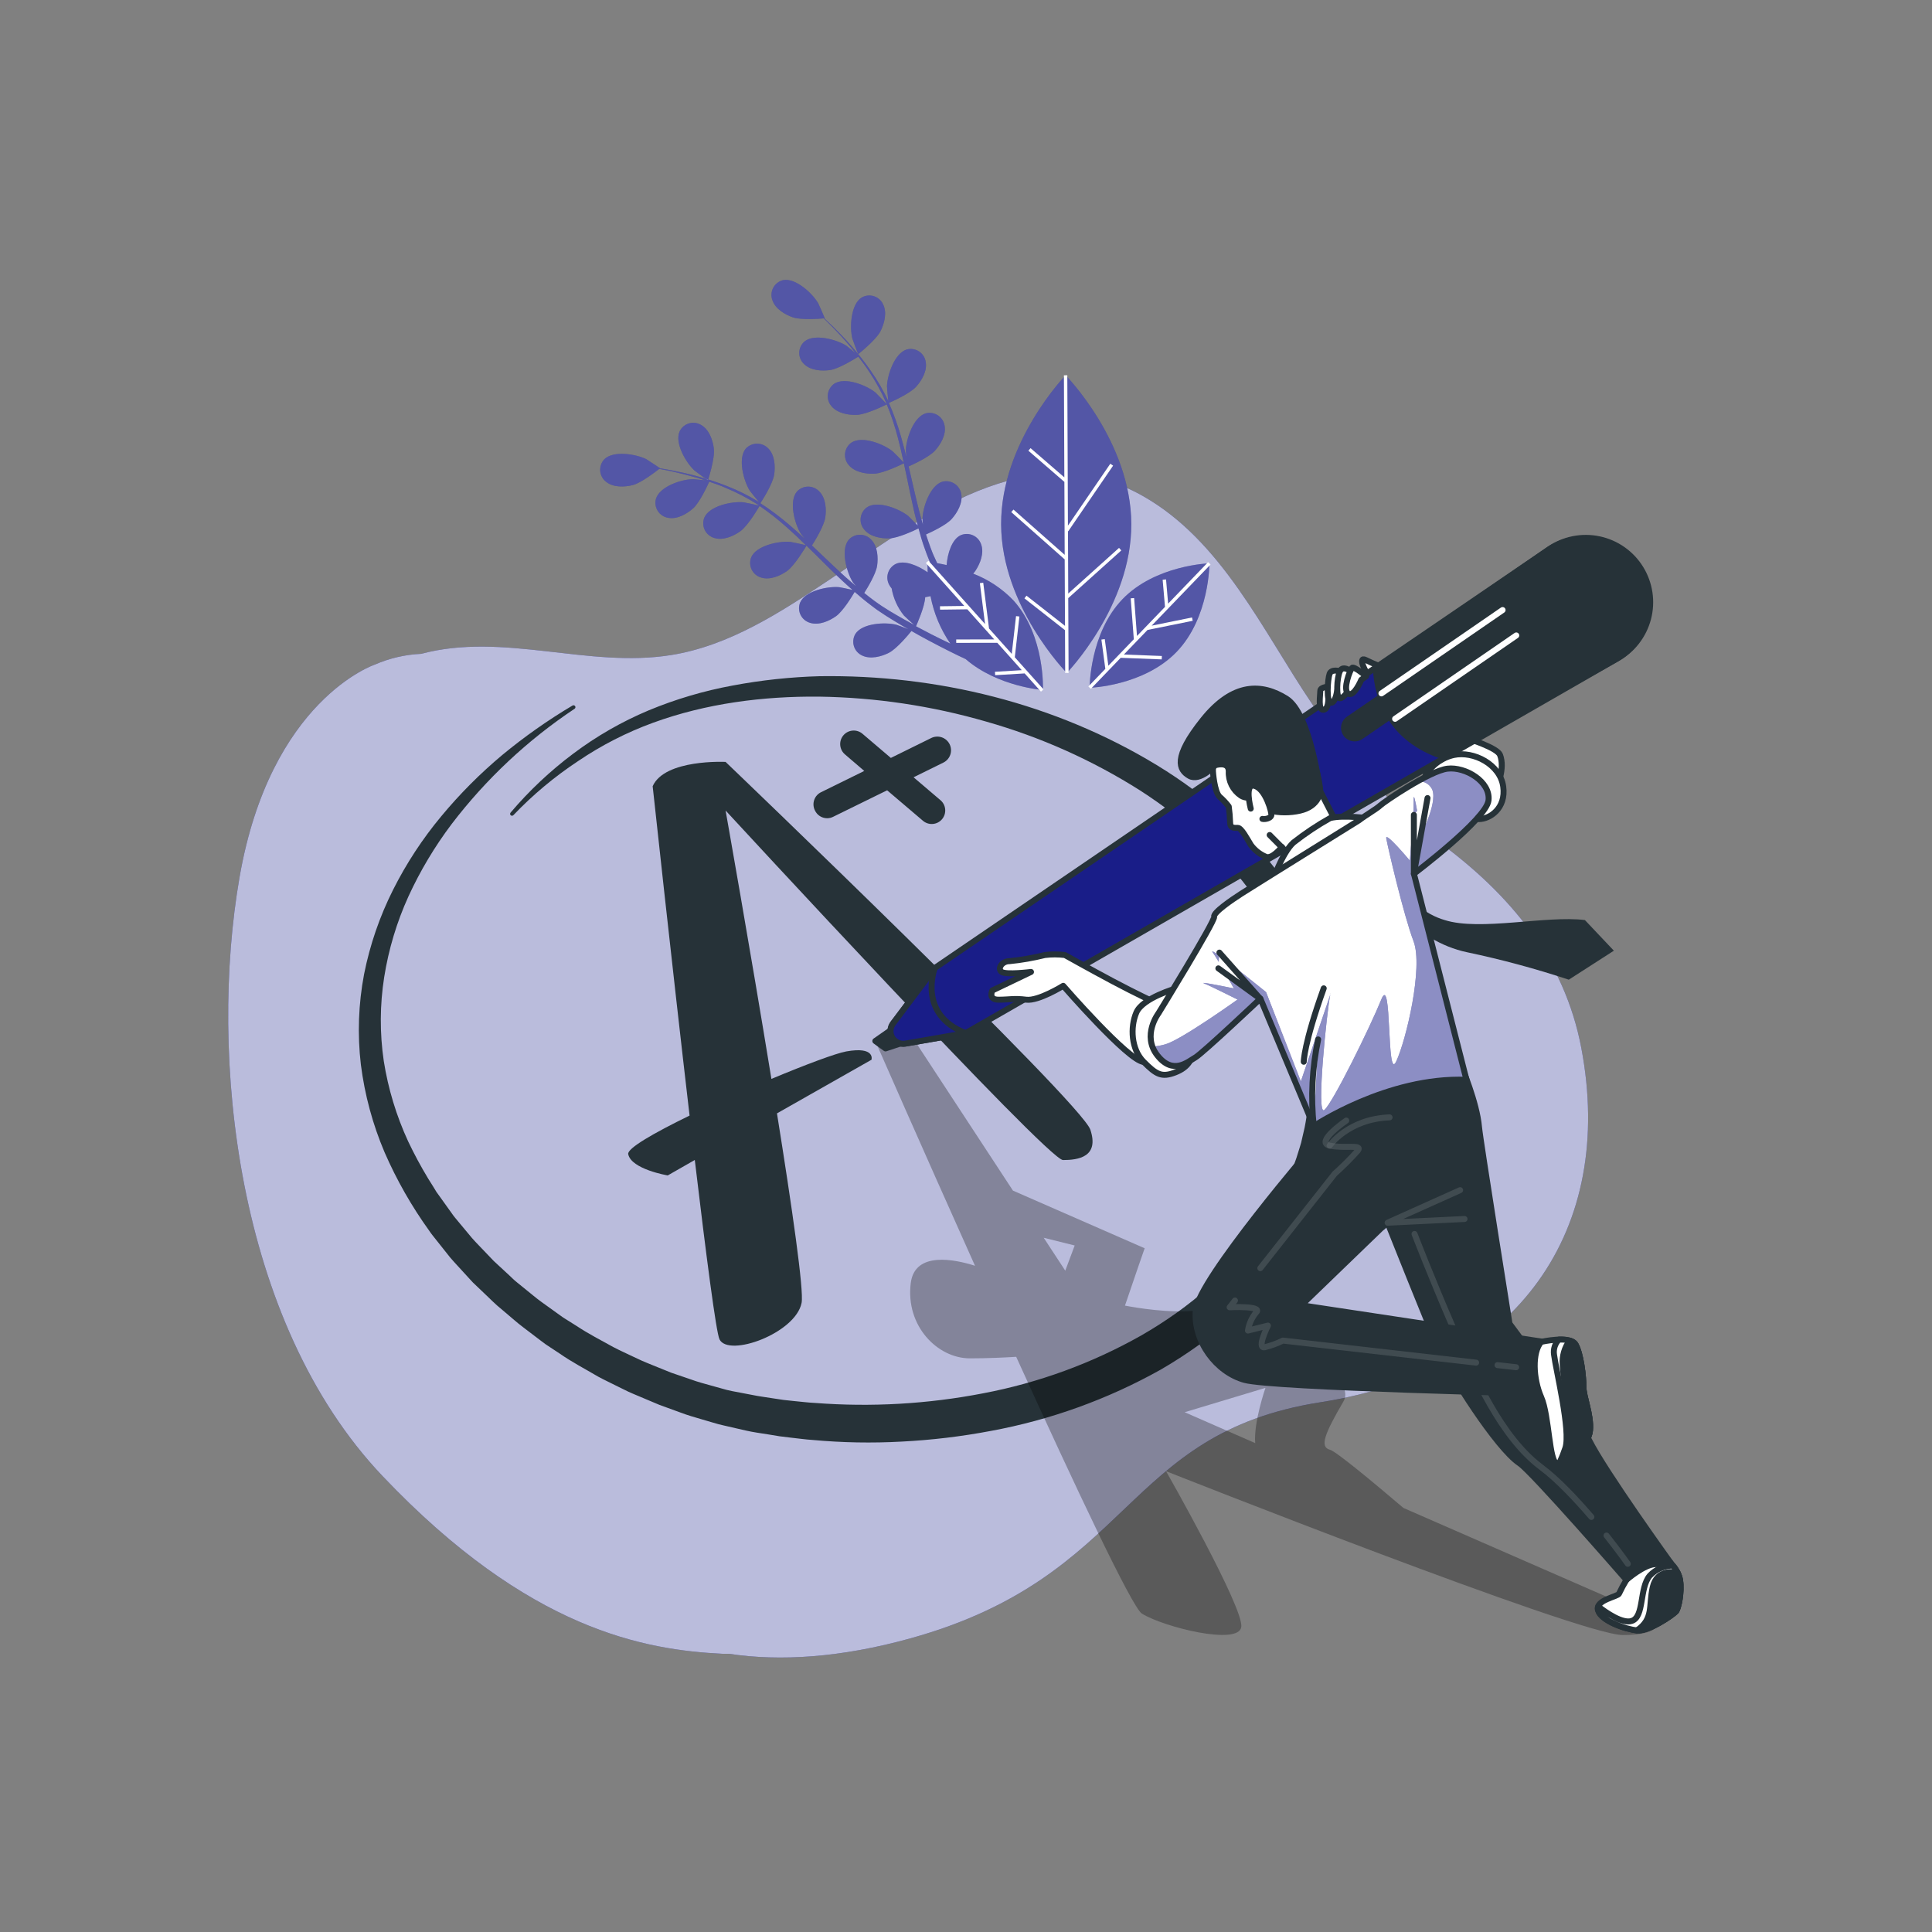 <svg width="324" height="324" viewBox="0 0 324 324" fill="none" xmlns="http://www.w3.org/2000/svg">
<rect x="0" y="0" width="324" height="324" fill="#808080" stroke="none"/>
<path d="M265.194 175.783C262.369 160.879 253.238 149.993 241.354 141.238C232.872 134.985 225.984 126.807 220.074 118.098C211.818 105.922 204.969 90.688 191.62 83.158C172.634 72.453 154.38 87.013 138.99 97.284C130.915 102.676 122.304 108.3 112.532 109.855C98.6 112.085 84.454 105.967 70.638 109.648C67.956 109.769 65.318 110.382 62.856 111.456C62.856 111.456 45.36 117.288 40.176 147.096C34.992 176.904 39.528 221.616 64.152 247.536C88.776 273.456 108.216 276.696 121.176 277.344C121.532 277.344 121.882 277.344 122.232 277.344C130.831 278.64 141.024 277.992 152.688 274.752C190.194 264.332 188.108 240.369 221.448 235.159C254.787 229.949 270.922 205.993 265.194 175.783Z" fill="#191D88"/>
<path opacity="0.7" d="M265.194 175.783C262.369 160.879 253.238 149.993 241.354 141.238C232.872 134.985 225.984 126.807 220.074 118.098C211.818 105.922 204.969 90.688 191.62 83.158C172.634 72.453 154.38 87.013 138.99 97.284C130.915 102.676 122.304 108.3 112.532 109.855C98.6 112.085 84.454 105.967 70.638 109.648C67.956 109.769 65.318 110.382 62.856 111.456C62.856 111.456 45.36 117.288 40.176 147.096C34.992 176.904 39.528 221.616 64.152 247.536C88.776 273.456 108.216 276.696 121.176 277.344C121.532 277.344 121.882 277.344 122.232 277.344C130.831 278.64 141.024 277.992 152.688 274.752C190.194 264.332 188.108 240.369 221.448 235.159C254.787 229.949 270.922 205.993 265.194 175.783Z" fill="white"/>
<path d="M143.934 59.383C143.934 59.383 146.902 57.037 147.666 55.534C148.314 54.238 148.781 52.436 148.113 51.075C147.969 50.747 147.758 50.453 147.492 50.212C147.227 49.972 146.913 49.79 146.572 49.678C146.232 49.567 145.871 49.529 145.515 49.566C145.159 49.604 144.814 49.716 144.504 49.896C142.67 51.036 142.476 54.911 142.942 56.778C142.981 56.959 143.901 59.409 143.934 59.383Z" fill="#191D88"/>
<path d="M116.478 78.92C116.601 79.037 118.72 80.572 118.727 80.533C118.733 80.495 119.912 76.937 119.718 75.265C119.55 73.84 118.94 72.064 117.632 71.299C117.33 71.107 116.991 70.98 116.637 70.928C116.284 70.875 115.923 70.898 115.578 70.995C115.234 71.091 114.914 71.26 114.639 71.489C114.364 71.718 114.141 72.002 113.983 72.323C113.083 74.28 115.059 77.624 116.478 78.92Z" fill="#191D88"/>
<path d="M178.705 62.934C178.705 62.934 167.832 74.157 167.89 87.94C167.949 101.723 178.906 112.856 178.906 112.856C178.906 112.856 189.78 101.632 189.722 87.849C189.663 74.066 178.705 62.934 178.705 62.934Z" fill="#191D88"/>
<path d="M163.205 96.202C163.346 96.044 163.476 95.878 163.594 95.703C164.385 94.504 165.059 92.761 164.553 91.329C164.446 90.988 164.268 90.673 164.031 90.405C163.793 90.137 163.502 89.922 163.176 89.774C162.851 89.626 162.497 89.548 162.139 89.546C161.781 89.544 161.427 89.617 161.099 89.761C159.622 90.461 158.903 92.826 158.747 94.763C158.157 94.627 157.626 94.524 157.166 94.446C156.972 94.012 156.777 93.565 156.576 93.15C156.375 92.735 156.213 92.23 156.025 91.763C155.766 91.076 155.533 90.351 155.293 89.631C156.155 89.243 158.663 88.076 159.596 87.039C160.529 86.003 161.488 84.35 161.203 82.86C161.149 82.506 161.02 82.168 160.827 81.867C160.633 81.566 160.378 81.31 160.078 81.114C159.779 80.918 159.441 80.788 159.088 80.732C158.735 80.675 158.373 80.694 158.028 80.786C155.961 81.434 154.749 85.089 154.704 87.013C154.704 87.078 154.704 87.487 154.781 87.966C154.574 87.253 154.36 86.547 154.179 85.821C153.647 83.754 153.168 81.635 152.682 79.516C152.585 79.069 152.474 78.635 152.371 78.22C153.096 77.903 155.818 76.658 156.797 75.576C157.775 74.494 158.695 72.887 158.41 71.397C158.355 71.043 158.226 70.704 158.032 70.404C157.837 70.103 157.581 69.846 157.281 69.651C156.981 69.455 156.643 69.325 156.29 69.268C155.936 69.212 155.574 69.231 155.228 69.323C153.168 69.971 151.956 73.626 151.911 75.55C151.911 75.615 151.95 76.101 152.001 76.645C151.716 75.499 151.425 74.358 151.101 73.231C150.55 71.299 149.871 69.407 149.066 67.567C149.325 67.457 152.546 66.064 153.634 64.858C154.6 63.796 155.526 62.169 155.241 60.679C155.187 60.325 155.059 59.987 154.865 59.686C154.671 59.385 154.416 59.129 154.117 58.933C153.817 58.737 153.48 58.607 153.126 58.551C152.773 58.494 152.412 58.513 152.066 58.605C150.006 59.253 148.787 62.908 148.748 64.832C148.748 64.969 148.904 66.725 148.982 67.353V67.288C148.151 65.498 147.16 63.787 146.02 62.176C145.022 60.729 143.94 59.342 142.78 58.022C141.711 56.791 140.655 55.721 139.715 54.782C139.197 54.283 138.717 53.829 138.27 53.415H138.316C138.354 53.415 137.305 51.011 137.22 50.868C136.261 49.203 133.417 46.559 131.311 46.98C130.964 47.066 130.638 47.225 130.356 47.445C130.074 47.666 129.842 47.943 129.674 48.258C129.506 48.574 129.406 48.922 129.381 49.279C129.356 49.636 129.406 49.994 129.529 50.33C130.002 51.775 131.596 52.747 132.957 53.214C134.317 53.68 137.382 53.467 138.141 53.395C138.601 53.836 139.087 54.315 139.612 54.847C140.532 55.799 141.556 56.888 142.605 58.139C142.878 58.469 143.163 58.845 143.448 59.195C142.845 58.696 142.016 58.028 141.925 57.97C140.305 56.94 136.56 55.903 134.907 57.277C134.637 57.512 134.42 57.801 134.27 58.126C134.119 58.451 134.04 58.804 134.035 59.162C134.031 59.52 134.102 59.875 134.245 60.203C134.387 60.532 134.598 60.826 134.862 61.068C135.944 62.137 137.817 62.26 139.236 62.053C140.655 61.845 143.364 60.18 143.94 59.81C144.556 60.601 145.171 61.43 145.761 62.331C146.845 63.95 147.784 65.66 148.567 67.444C148.612 67.547 148.645 67.658 148.69 67.761C148.437 67.463 146.921 65.941 146.804 65.817C145.308 64.612 141.705 63.167 139.903 64.353C139.61 64.558 139.363 64.822 139.178 65.129C138.994 65.435 138.876 65.777 138.832 66.133C138.789 66.488 138.821 66.848 138.926 67.19C139.031 67.532 139.208 67.848 139.443 68.118C140.409 69.297 142.249 69.628 143.681 69.576C145.34 69.517 148.593 67.871 148.716 67.813C149.45 69.611 150.065 71.455 150.556 73.334C150.926 74.721 151.25 76.147 151.554 77.572C151.217 77.196 149.811 75.777 149.694 75.686C148.198 74.481 144.595 73.036 142.793 74.222C142.5 74.427 142.253 74.691 142.068 74.998C141.884 75.304 141.766 75.646 141.723 76.002C141.679 76.357 141.711 76.717 141.816 77.059C141.922 77.401 142.098 77.717 142.333 77.987C143.299 79.166 145.139 79.497 146.571 79.445C148.191 79.386 151.314 77.825 151.58 77.695C151.723 78.343 151.859 78.991 151.995 79.639C152.436 81.765 152.87 83.903 153.356 85.996C153.524 86.722 153.719 87.428 153.913 88.141C153.382 87.59 152.403 86.605 152.312 86.527C150.816 85.329 147.206 83.884 145.411 85.063C145.118 85.268 144.871 85.532 144.686 85.839C144.502 86.145 144.384 86.487 144.34 86.843C144.297 87.198 144.329 87.558 144.434 87.9C144.539 88.242 144.716 88.558 144.951 88.828C145.91 90.007 147.757 90.344 149.189 90.286C150.621 90.228 153.291 88.99 154.036 88.614C154.36 89.793 154.684 90.96 155.112 92.087C155.293 92.573 155.449 93.079 155.65 93.532L155.954 94.252L155.539 94.213C155.539 94.213 155.539 94.861 155.572 95.982C153.991 94.854 151.684 93.882 150.226 94.569C149.905 94.727 149.622 94.951 149.393 95.226C149.165 95.501 148.997 95.821 148.9 96.165C148.804 96.509 148.781 96.87 148.833 97.223C148.885 97.577 149.011 97.916 149.202 98.217C149.299 98.38 149.409 98.534 149.532 98.677C149.82 100.339 150.524 101.899 151.58 103.213C151.658 103.311 152.734 104.302 153.297 104.795C152.753 104.503 152.215 104.211 151.658 103.9C150.848 103.447 150.012 102.948 149.196 102.468L147.938 101.671C147.511 101.406 147.128 101.107 146.714 100.822C146.118 100.388 145.521 99.915 144.932 99.442C145.437 98.651 146.876 96.293 147.09 94.906C147.303 93.519 147.18 91.614 146.124 90.526C145.885 90.259 145.592 90.046 145.265 89.9C144.938 89.755 144.583 89.679 144.225 89.679C143.867 89.679 143.513 89.755 143.186 89.9C142.859 90.046 142.566 90.259 142.327 90.526C140.946 92.178 141.97 95.923 142.975 97.55C142.975 97.602 143.26 97.926 143.564 98.302C143.001 97.822 142.43 97.349 141.873 96.844C140.292 95.418 138.724 93.908 137.149 92.411L136.158 91.478C136.585 90.83 138.173 88.238 138.393 86.832C138.614 85.426 138.491 83.54 137.428 82.451C137.188 82.186 136.896 81.974 136.57 81.829C136.243 81.684 135.89 81.609 135.532 81.609C135.175 81.609 134.822 81.684 134.495 81.829C134.169 81.974 133.876 82.186 133.637 82.451C132.257 84.104 133.274 87.849 134.285 89.476C134.324 89.534 134.628 89.916 134.965 90.344C134.104 89.541 133.222 88.75 132.335 87.992C130.809 86.685 129.199 85.482 127.513 84.389C127.669 84.156 129.587 81.214 129.827 79.613C130.047 78.188 129.924 76.321 128.868 75.233C128.625 74.972 128.331 74.764 128.005 74.621C127.678 74.479 127.325 74.405 126.969 74.405C126.613 74.405 126.26 74.479 125.934 74.621C125.607 74.764 125.313 74.972 125.07 75.233C123.69 76.885 124.714 80.631 125.718 82.257C125.79 82.374 126.891 83.748 127.306 84.201L127.248 84.162C125.566 83.131 123.797 82.251 121.96 81.531C120.322 80.881 118.647 80.327 116.945 79.873C115.37 79.432 113.899 79.127 112.596 78.868C111.897 78.732 111.249 78.622 110.652 78.525H110.691C110.691 78.525 108.527 77.073 108.378 77.002C106.654 76.147 102.825 75.505 101.321 77.047C101.079 77.311 100.895 77.622 100.781 77.961C100.667 78.3 100.625 78.659 100.659 79.016C100.692 79.372 100.8 79.717 100.976 80.029C101.151 80.34 101.39 80.612 101.678 80.825C102.87 81.771 104.736 81.7 106.129 81.343C107.523 80.987 109.959 79.101 110.555 78.635C111.203 78.745 111.851 78.875 112.584 79.03C113.88 79.315 115.331 79.678 116.893 80.125C117.307 80.248 117.748 80.404 118.189 80.54C117.411 80.456 116.348 80.359 116.245 80.359C114.301 80.359 110.627 81.59 110.004 83.65C109.91 83.995 109.889 84.357 109.943 84.71C109.998 85.064 110.126 85.402 110.32 85.703C110.514 86.004 110.769 86.26 111.068 86.456C111.368 86.652 111.705 86.782 112.059 86.838C113.549 87.13 115.182 86.191 116.251 85.244C117.32 84.298 118.662 81.408 118.94 80.78C119.886 81.104 120.884 81.428 121.843 81.881C123.648 82.63 125.382 83.536 127.027 84.59C127.118 84.655 127.209 84.733 127.306 84.791C126.93 84.687 124.824 84.246 124.675 84.234C122.731 84.052 118.953 84.836 118.111 86.826C117.98 87.158 117.92 87.515 117.936 87.872C117.951 88.229 118.042 88.579 118.201 88.9C118.361 89.22 118.585 89.503 118.861 89.73C119.137 89.958 119.458 90.125 119.802 90.221C121.254 90.675 122.977 89.929 124.144 89.1C125.492 88.135 127.3 84.966 127.384 84.849C128.985 85.946 130.513 87.145 131.959 88.439C133.041 89.392 134.091 90.383 135.134 91.426C134.641 91.297 132.684 90.888 132.542 90.876C130.598 90.701 126.827 91.485 125.978 93.468C125.847 93.8 125.787 94.157 125.802 94.514C125.818 94.871 125.908 95.222 126.068 95.542C126.227 95.862 126.452 96.145 126.728 96.372C127.004 96.6 127.324 96.767 127.669 96.863C129.12 97.317 130.844 96.578 132.011 95.742C133.307 94.802 135.076 91.77 135.251 91.517L136.676 92.91C138.218 94.446 139.754 95.988 141.316 97.446C141.86 97.958 142.411 98.444 142.962 98.93C142.223 98.762 140.862 98.477 140.739 98.47C138.828 98.289 135.024 99.073 134.175 101.062C134.044 101.395 133.984 101.752 134 102.11C134.016 102.468 134.107 102.818 134.267 103.138C134.427 103.458 134.653 103.741 134.93 103.969C135.206 104.196 135.528 104.362 135.873 104.458C137.324 104.905 139.041 104.166 140.208 103.337C141.374 102.507 142.91 99.98 143.331 99.267C144.251 100.071 145.184 100.848 146.143 101.568C146.565 101.872 146.973 102.216 147.388 102.475L148.625 103.298C149.487 103.836 150.291 104.334 151.107 104.814L152.312 105.507C151.587 105.222 150.427 104.795 150.317 104.769C148.45 104.302 144.575 104.496 143.435 106.33C143.255 106.639 143.143 106.983 143.105 107.338C143.066 107.693 143.103 108.053 143.212 108.393C143.322 108.733 143.501 109.047 143.739 109.313C143.977 109.579 144.269 109.793 144.595 109.94C145.962 110.588 147.776 110.134 149.053 109.486C150.466 108.773 152.591 106.142 152.85 105.818C153.842 106.382 154.794 106.92 155.721 107.406C158.164 108.702 160.257 109.758 161.942 110.529C167.314 115.176 174.902 115.713 174.902 115.713C174.902 115.713 175.303 106.641 169.97 100.706C168.076 98.723 165.765 97.185 163.205 96.202ZM153.615 105.028C153.783 104.652 155.066 101.788 155.157 100.155C155.455 100.103 155.76 100.038 156.051 99.973C156.595 102.833 157.73 105.548 159.382 107.944C158.404 107.477 157.347 106.965 156.226 106.395C155.39 105.967 154.516 105.507 153.615 105.028Z" fill="#191D88"/>
<path d="M202.824 94.466C202.824 94.466 193.752 94.744 188.225 100.505C182.697 106.266 182.736 115.344 182.736 115.344C182.736 115.344 191.808 115.065 197.336 109.305C202.863 103.544 202.824 94.466 202.824 94.466Z" fill="#191D88"/>
<g opacity="0.5">
<path opacity="0.5" d="M143.934 59.383C143.934 59.383 146.902 57.037 147.666 55.534C148.314 54.238 148.781 52.436 148.113 51.075C147.969 50.747 147.758 50.453 147.492 50.212C147.227 49.972 146.913 49.79 146.572 49.678C146.232 49.567 145.871 49.529 145.515 49.566C145.159 49.604 144.814 49.716 144.504 49.896C142.67 51.036 142.476 54.911 142.942 56.778C142.981 56.959 143.901 59.409 143.934 59.383Z" fill="white"/>
<path opacity="0.5" d="M116.478 78.92C116.601 79.037 118.72 80.572 118.727 80.533C118.733 80.495 119.912 76.937 119.718 75.265C119.55 73.84 118.94 72.064 117.632 71.299C117.33 71.107 116.991 70.98 116.637 70.928C116.284 70.875 115.923 70.898 115.578 70.995C115.234 71.091 114.914 71.26 114.639 71.489C114.364 71.718 114.141 72.002 113.983 72.323C113.083 74.28 115.059 77.624 116.478 78.92Z" fill="white"/>
<path opacity="0.5" d="M178.705 62.934C178.705 62.934 167.832 74.157 167.89 87.94C167.949 101.723 178.906 112.856 178.906 112.856C178.906 112.856 189.78 101.632 189.722 87.849C189.663 74.066 178.705 62.934 178.705 62.934Z" fill="white"/>
<path opacity="0.5" d="M163.205 96.202C163.346 96.044 163.476 95.878 163.594 95.703C164.385 94.504 165.059 92.761 164.553 91.329C164.446 90.988 164.268 90.673 164.031 90.405C163.793 90.137 163.502 89.922 163.176 89.774C162.851 89.626 162.497 89.548 162.139 89.546C161.781 89.544 161.427 89.617 161.099 89.761C159.622 90.461 158.903 92.826 158.747 94.763C158.157 94.627 157.626 94.524 157.166 94.446C156.972 94.012 156.777 93.565 156.576 93.15C156.375 92.735 156.213 92.23 156.025 91.763C155.766 91.076 155.533 90.351 155.293 89.631C156.155 89.243 158.663 88.076 159.596 87.039C160.529 86.003 161.488 84.35 161.203 82.86C161.149 82.506 161.02 82.168 160.827 81.867C160.633 81.566 160.378 81.31 160.078 81.114C159.779 80.918 159.441 80.788 159.088 80.732C158.735 80.675 158.373 80.694 158.028 80.786C155.961 81.434 154.749 85.089 154.704 87.013C154.704 87.078 154.704 87.487 154.781 87.966C154.574 87.253 154.36 86.547 154.179 85.821C153.647 83.754 153.168 81.635 152.682 79.516C152.585 79.069 152.474 78.635 152.371 78.22C153.096 77.903 155.818 76.658 156.797 75.576C157.775 74.494 158.695 72.887 158.41 71.397C158.355 71.043 158.226 70.704 158.032 70.404C157.837 70.103 157.581 69.846 157.281 69.651C156.981 69.455 156.643 69.325 156.29 69.268C155.936 69.212 155.574 69.231 155.228 69.323C153.168 69.971 151.956 73.626 151.911 75.55C151.911 75.615 151.95 76.101 152.001 76.645C151.716 75.499 151.425 74.358 151.101 73.231C150.55 71.299 149.871 69.407 149.066 67.567C149.325 67.457 152.546 66.064 153.634 64.858C154.6 63.796 155.526 62.169 155.241 60.679C155.187 60.325 155.059 59.987 154.865 59.686C154.671 59.385 154.416 59.129 154.117 58.933C153.817 58.737 153.48 58.607 153.126 58.551C152.773 58.494 152.412 58.513 152.066 58.605C150.006 59.253 148.787 62.908 148.748 64.832C148.748 64.969 148.904 66.725 148.982 67.353V67.288C148.151 65.498 147.16 63.787 146.02 62.176C145.022 60.729 143.94 59.342 142.78 58.022C141.711 56.791 140.655 55.721 139.715 54.782C139.197 54.283 138.717 53.829 138.27 53.415H138.316C138.354 53.415 137.305 51.011 137.22 50.868C136.261 49.203 133.417 46.559 131.311 46.98C130.964 47.066 130.638 47.225 130.356 47.445C130.074 47.666 129.842 47.943 129.674 48.258C129.506 48.574 129.406 48.922 129.381 49.279C129.356 49.636 129.406 49.994 129.529 50.33C130.002 51.775 131.596 52.747 132.957 53.214C134.317 53.68 137.382 53.467 138.141 53.395C138.601 53.836 139.087 54.315 139.612 54.847C140.532 55.799 141.556 56.888 142.605 58.139C142.878 58.469 143.163 58.845 143.448 59.195C142.845 58.696 142.016 58.028 141.925 57.97C140.305 56.94 136.56 55.903 134.907 57.277C134.637 57.512 134.42 57.801 134.27 58.126C134.119 58.451 134.04 58.804 134.035 59.162C134.031 59.52 134.102 59.875 134.245 60.203C134.387 60.532 134.598 60.826 134.862 61.068C135.944 62.137 137.817 62.26 139.236 62.053C140.655 61.845 143.364 60.18 143.94 59.81C144.556 60.601 145.171 61.43 145.761 62.331C146.845 63.95 147.784 65.66 148.567 67.444C148.612 67.547 148.645 67.658 148.69 67.761C148.437 67.463 146.921 65.941 146.804 65.817C145.308 64.612 141.705 63.167 139.903 64.353C139.61 64.558 139.363 64.822 139.178 65.129C138.994 65.435 138.876 65.777 138.832 66.133C138.789 66.488 138.821 66.848 138.926 67.19C139.031 67.532 139.208 67.848 139.443 68.118C140.409 69.297 142.249 69.628 143.681 69.576C145.34 69.517 148.593 67.871 148.716 67.813C149.45 69.611 150.065 71.455 150.556 73.334C150.926 74.721 151.25 76.147 151.554 77.572C151.217 77.196 149.811 75.777 149.694 75.686C148.198 74.481 144.595 73.036 142.793 74.222C142.5 74.427 142.253 74.691 142.068 74.998C141.884 75.304 141.766 75.646 141.723 76.002C141.679 76.357 141.711 76.717 141.816 77.059C141.922 77.401 142.098 77.717 142.333 77.987C143.299 79.166 145.139 79.497 146.571 79.445C148.191 79.386 151.314 77.825 151.58 77.695C151.723 78.343 151.859 78.991 151.995 79.639C152.436 81.765 152.87 83.903 153.356 85.996C153.524 86.722 153.719 87.428 153.913 88.141C153.382 87.59 152.403 86.605 152.312 86.527C150.816 85.329 147.206 83.884 145.411 85.063C145.118 85.268 144.871 85.532 144.686 85.839C144.502 86.145 144.384 86.487 144.34 86.843C144.297 87.198 144.329 87.558 144.434 87.9C144.539 88.242 144.716 88.558 144.951 88.828C145.91 90.007 147.757 90.344 149.189 90.286C150.621 90.228 153.291 88.99 154.036 88.614C154.36 89.793 154.684 90.96 155.112 92.087C155.293 92.573 155.449 93.079 155.65 93.532L155.954 94.252L155.539 94.213C155.539 94.213 155.539 94.861 155.572 95.982C153.991 94.854 151.684 93.882 150.226 94.569C149.905 94.727 149.622 94.951 149.393 95.226C149.165 95.501 148.997 95.821 148.9 96.165C148.804 96.509 148.781 96.87 148.833 97.223C148.885 97.577 149.011 97.916 149.202 98.217C149.299 98.38 149.409 98.534 149.532 98.677C149.82 100.339 150.524 101.899 151.58 103.213C151.658 103.311 152.734 104.302 153.297 104.795C152.753 104.503 152.215 104.211 151.658 103.9C150.848 103.447 150.012 102.948 149.196 102.468L147.938 101.671C147.511 101.406 147.128 101.107 146.714 100.822C146.118 100.388 145.521 99.915 144.932 99.442C145.437 98.651 146.876 96.293 147.09 94.906C147.303 93.519 147.18 91.614 146.124 90.526C145.885 90.259 145.592 90.046 145.265 89.9C144.938 89.755 144.583 89.679 144.225 89.679C143.867 89.679 143.513 89.755 143.186 89.9C142.859 90.046 142.566 90.259 142.327 90.526C140.946 92.178 141.97 95.923 142.975 97.55C142.975 97.602 143.26 97.926 143.564 98.302C143.001 97.822 142.43 97.349 141.873 96.844C140.292 95.418 138.724 93.908 137.149 92.411L136.158 91.478C136.585 90.83 138.173 88.238 138.393 86.832C138.614 85.426 138.491 83.54 137.428 82.451C137.188 82.186 136.896 81.974 136.57 81.829C136.243 81.684 135.89 81.609 135.532 81.609C135.175 81.609 134.822 81.684 134.495 81.829C134.169 81.974 133.876 82.186 133.637 82.451C132.257 84.104 133.274 87.849 134.285 89.476C134.324 89.534 134.628 89.916 134.965 90.344C134.104 89.541 133.222 88.75 132.335 87.992C130.809 86.685 129.199 85.482 127.513 84.389C127.669 84.156 129.587 81.214 129.827 79.613C130.047 78.188 129.924 76.321 128.868 75.233C128.625 74.972 128.331 74.764 128.005 74.621C127.678 74.479 127.325 74.405 126.969 74.405C126.613 74.405 126.26 74.479 125.934 74.621C125.607 74.764 125.313 74.972 125.07 75.233C123.69 76.885 124.714 80.631 125.718 82.257C125.79 82.374 126.891 83.748 127.306 84.201L127.248 84.162C125.566 83.131 123.797 82.251 121.96 81.531C120.322 80.881 118.647 80.327 116.945 79.873C115.37 79.432 113.899 79.127 112.596 78.868C111.897 78.732 111.249 78.622 110.652 78.525H110.691C110.691 78.525 108.527 77.073 108.378 77.002C106.654 76.147 102.825 75.505 101.321 77.047C101.079 77.311 100.895 77.622 100.781 77.961C100.667 78.3 100.625 78.659 100.659 79.016C100.692 79.372 100.8 79.717 100.976 80.029C101.151 80.34 101.39 80.612 101.678 80.825C102.87 81.771 104.736 81.7 106.129 81.343C107.523 80.987 109.959 79.101 110.555 78.635C111.203 78.745 111.851 78.875 112.584 79.03C113.88 79.315 115.331 79.678 116.893 80.125C117.307 80.248 117.748 80.404 118.189 80.54C117.411 80.456 116.348 80.359 116.245 80.359C114.301 80.359 110.627 81.59 110.004 83.65C109.91 83.995 109.889 84.357 109.943 84.71C109.998 85.064 110.126 85.402 110.32 85.703C110.514 86.004 110.769 86.26 111.068 86.456C111.368 86.652 111.705 86.782 112.059 86.838C113.549 87.13 115.182 86.191 116.251 85.244C117.32 84.298 118.662 81.408 118.94 80.78C119.886 81.104 120.884 81.428 121.843 81.881C123.648 82.63 125.382 83.536 127.027 84.59C127.118 84.655 127.209 84.733 127.306 84.791C126.93 84.687 124.824 84.246 124.675 84.234C122.731 84.052 118.953 84.836 118.111 86.826C117.98 87.158 117.92 87.515 117.936 87.872C117.951 88.229 118.042 88.579 118.201 88.9C118.361 89.22 118.585 89.503 118.861 89.73C119.137 89.958 119.458 90.125 119.802 90.221C121.254 90.675 122.977 89.929 124.144 89.1C125.492 88.135 127.3 84.966 127.384 84.849C128.985 85.946 130.513 87.145 131.959 88.439C133.041 89.392 134.091 90.383 135.134 91.426C134.641 91.297 132.684 90.888 132.542 90.876C130.598 90.701 126.827 91.485 125.978 93.468C125.847 93.8 125.787 94.157 125.802 94.514C125.818 94.871 125.908 95.222 126.068 95.542C126.227 95.862 126.452 96.145 126.728 96.372C127.004 96.6 127.324 96.767 127.669 96.863C129.12 97.317 130.844 96.578 132.011 95.742C133.307 94.802 135.076 91.77 135.251 91.517L136.676 92.91C138.218 94.446 139.754 95.988 141.316 97.446C141.86 97.958 142.411 98.444 142.962 98.93C142.223 98.762 140.862 98.477 140.739 98.47C138.828 98.289 135.024 99.073 134.175 101.062C134.044 101.395 133.984 101.752 134 102.11C134.016 102.468 134.107 102.818 134.267 103.138C134.427 103.458 134.653 103.741 134.93 103.969C135.206 104.196 135.528 104.362 135.873 104.458C137.324 104.905 139.041 104.166 140.208 103.337C141.374 102.507 142.91 99.98 143.331 99.267C144.251 100.071 145.184 100.848 146.143 101.568C146.565 101.872 146.973 102.216 147.388 102.475L148.625 103.298C149.487 103.836 150.291 104.334 151.107 104.814L152.312 105.507C151.587 105.222 150.427 104.795 150.317 104.769C148.45 104.302 144.575 104.496 143.435 106.33C143.255 106.639 143.143 106.983 143.105 107.338C143.066 107.693 143.103 108.053 143.212 108.393C143.322 108.733 143.501 109.047 143.739 109.313C143.977 109.579 144.269 109.793 144.595 109.94C145.962 110.588 147.776 110.134 149.053 109.486C150.466 108.773 152.591 106.142 152.85 105.818C153.842 106.382 154.794 106.92 155.721 107.406C158.164 108.702 160.257 109.758 161.942 110.529C167.314 115.176 174.902 115.713 174.902 115.713C174.902 115.713 175.303 106.641 169.97 100.706C168.076 98.723 165.765 97.185 163.205 96.202ZM153.615 105.028C153.783 104.652 155.066 101.788 155.157 100.155C155.455 100.103 155.76 100.038 156.051 99.973C156.595 102.833 157.73 105.548 159.382 107.944C158.404 107.477 157.347 106.965 156.226 106.395C155.39 105.967 154.516 105.507 153.615 105.028Z" fill="white"/>
<path opacity="0.5" d="M202.824 94.466C202.824 94.466 193.752 94.744 188.225 100.505C182.697 106.266 182.736 115.344 182.736 115.344C182.736 115.344 191.808 115.065 197.336 109.305C202.863 103.544 202.824 94.466 202.824 94.466Z" fill="white"/>
</g>
<path d="M179.153 100.304L188.043 92.308L187.667 91.88L179.146 99.539L179.101 89.061L179.146 89.094L186.669 78.091L186.203 77.766L179.094 88.154L178.991 62.934L178.42 62.94L178.492 80.054L172.828 75.155L172.459 75.583L178.498 80.812L178.55 93.046L169.964 85.458L169.588 85.879L178.55 93.811L178.602 104.957L172.148 99.896L171.798 100.343L178.602 105.682L178.634 112.856H179.204L179.146 100.297L179.153 100.304Z" fill="white"/>
<path d="M170.955 103.388L170.392 103.324L169.672 109.655L165.856 105.391H165.862L164.89 97.725L164.326 97.796L165.195 104.652L155.701 94.038L155.274 94.42L161.715 101.619L157.639 101.671L157.645 102.241L162.22 102.183L166.737 107.231L160.36 107.238V107.808L167.249 107.801L171.351 112.389L166.853 112.661L166.892 113.232L171.837 112.933L174.571 115.992L174.999 115.61L170.184 110.225L170.955 103.388Z" fill="white"/>
<path d="M192.45 105.643L200.018 104.108L199.908 103.55L193.136 104.924L203.012 94.666L202.597 94.271L195.897 101.231L195.547 97.168L194.977 97.219L195.372 101.775L190.674 106.654L190.195 100.297L189.624 100.343L190.143 107.205L185.872 111.644L185.27 107.179L184.706 107.257L185.367 112.169L182.522 115.124L182.937 115.519L187.946 110.316L194.821 110.581L194.847 110.011L188.477 109.765L192.45 105.637V105.643Z" fill="white"/>
<path d="M105.352 193.551C105.864 196.098 111.981 197.122 111.981 197.122L116.517 194.53C118.415 210.47 120.1 223.482 120.664 224.616C122.193 227.675 133.41 223.599 134.428 218.499C134.842 216.438 132.833 202.539 130.3 186.715L146.15 177.721C146.15 177.721 146.843 175.446 141.912 176.327C140.188 176.638 135.16 178.511 129.367 180.935C125.803 159.097 121.681 135.924 121.681 135.924C121.681 135.924 175.712 194.543 178.265 194.543C180.818 194.543 184.382 194.037 182.853 189.449C181.323 184.861 121.681 127.773 121.681 127.773C121.681 127.773 111.488 127.261 109.454 131.849C109.454 131.849 112.635 161.346 115.642 187.084C109.674 189.994 105.157 192.579 105.352 193.551Z" fill="#263238"/>
<path d="M225.867 178.524C225.8 175.886 225.538 173.257 225.083 170.657C224.181 165.457 222.524 160.416 220.164 155.695C219.012 153.355 217.693 151.101 216.218 148.949C214.775 146.806 213.195 144.759 211.488 142.819C209.81 140.885 208.016 139.054 206.116 137.337C202.363 133.954 198.302 130.93 193.985 128.304C176.839 117.891 157.049 113.115 137.454 113.4C132.553 113.536 127.672 114.06 122.854 114.968C118.031 115.855 113.316 117.249 108.786 119.128C104.284 121.017 100.033 123.457 96.131 126.392C92.273 129.281 88.751 132.593 85.633 136.268C85.578 136.328 85.547 136.407 85.547 136.488C85.547 136.57 85.578 136.649 85.633 136.709C85.663 136.739 85.699 136.763 85.739 136.779C85.778 136.796 85.82 136.804 85.863 136.804C85.906 136.804 85.948 136.796 85.988 136.779C86.027 136.763 86.063 136.739 86.093 136.709C89.359 133.287 93 130.244 96.947 127.637C100.862 124.984 105.089 122.823 109.531 121.202C118.428 117.962 127.961 116.737 137.395 116.828C146.871 116.97 156.286 118.378 165.389 121.014C174.503 123.602 183.196 127.491 191.199 132.561C199.124 137.674 206.271 144.141 211.455 152.001C212.759 153.961 213.92 156.012 214.929 158.138C216.975 162.374 218.392 166.886 219.134 171.532C219.506 173.853 219.708 176.199 219.737 178.55C219.761 180.899 219.635 183.247 219.361 185.581C219.186 186.741 219.024 187.901 218.797 189.054L218.402 190.765L218.207 191.62L217.955 192.462C216.638 196.973 214.652 201.261 212.064 205.183C206.88 213.024 199.513 219.303 191.361 223.975C183.129 228.624 174.191 231.894 164.903 233.656C155.613 235.457 146.124 236.002 136.689 235.276C135.503 235.224 134.33 235.062 133.157 234.958C132.568 234.894 131.978 234.842 131.395 234.77L129.645 234.505C128.479 234.31 127.306 234.181 126.153 233.934L122.718 233.28C122.139 233.164 121.566 233.019 121.001 232.846L119.297 232.373C118.156 232.055 117.016 231.757 115.908 231.349L112.558 230.202L109.272 228.874C108.728 228.647 108.177 228.433 107.639 228.193L106.039 227.448C104.976 226.93 103.894 226.457 102.851 225.906C100.783 224.759 98.677 223.683 96.707 222.374L95.211 221.435L94.459 220.962L93.74 220.45L90.856 218.376C89.891 217.689 89.003 216.905 88.076 216.173L86.702 215.058C86.236 214.695 85.821 214.268 85.406 213.879L82.814 211.481L80.352 208.909C79.95 208.475 79.529 208.066 79.147 207.613L78.013 206.252L76.879 204.891C76.509 204.431 76.108 203.997 75.784 203.504L73.723 200.627L73.204 199.908L72.744 199.15L71.798 197.64C70.578 195.622 69.459 193.544 68.448 191.413C66.47 187.13 65.094 182.594 64.359 177.934C63.673 173.266 63.697 168.521 64.431 163.86C65.17 159.19 66.537 154.641 68.493 150.336C70.466 146.039 72.897 141.967 75.745 138.192C81.498 130.652 88.463 124.12 96.358 118.863C96.427 118.817 96.477 118.747 96.495 118.665C96.513 118.584 96.499 118.499 96.455 118.428C96.41 118.356 96.339 118.304 96.257 118.283C96.174 118.263 96.087 118.275 96.014 118.318C91.881 120.773 87.945 123.544 84.24 126.606C80.519 129.717 77.09 133.162 73.995 136.896C70.845 140.679 68.138 144.81 65.927 149.208C63.675 153.683 62.038 158.441 61.061 163.354C60.108 168.354 59.925 173.469 60.517 178.524C61.157 183.592 62.496 188.546 64.495 193.247C66.515 197.883 69.024 202.291 71.98 206.394C72.323 206.926 72.738 207.399 73.12 207.898L74.3 209.382L75.472 210.859C75.874 211.345 76.315 211.799 76.73 212.265L79.283 215.052L81.998 217.644C82.458 218.071 82.892 218.532 83.372 218.94L84.81 220.158C85.776 220.955 86.702 221.81 87.707 222.562L90.72 224.856L91.478 225.42L92.256 225.938L93.83 226.975C95.891 228.42 98.12 229.567 100.31 230.863C101.412 231.459 102.552 231.984 103.673 232.554L105.365 233.384C105.935 233.649 106.518 233.883 107.095 234.129L110.568 235.593L114.126 236.889C115.305 237.343 116.517 237.68 117.729 238.036L119.543 238.568C120.146 238.749 120.755 238.924 121.377 239.054L125.07 239.903C126.308 240.188 127.572 240.35 128.822 240.551L130.702 240.862C131.35 240.952 131.939 241.011 132.555 241.088C133.793 241.218 135.03 241.406 136.274 241.484C141.248 241.941 146.249 242.032 151.237 241.756C156.239 241.501 161.219 240.905 166.141 239.974C176.128 238.137 185.745 234.672 194.607 229.716C203.453 224.603 211.533 217.65 217.365 208.786C220.278 204.316 222.504 199.434 223.968 194.303L224.247 193.344L224.474 192.365L224.908 190.421C225.161 189.125 225.342 187.777 225.556 186.462C225.848 183.827 225.952 181.174 225.867 178.524Z" fill="#263238"/>
<path d="M136.67 135.924C136.852 136.311 137.14 136.637 137.5 136.866C137.86 137.096 138.277 137.219 138.704 137.22C139.051 137.223 139.393 137.143 139.702 136.987L148.774 132.535L154.716 137.59C154.941 137.796 155.205 137.955 155.493 138.057C155.78 138.158 156.086 138.201 156.39 138.182C156.695 138.163 156.992 138.083 157.265 137.947C157.538 137.81 157.78 137.62 157.978 137.387C158.175 137.155 158.324 136.885 158.415 136.594C158.505 136.302 158.537 135.996 158.506 135.692C158.476 135.389 158.384 135.095 158.238 134.827C158.091 134.56 157.892 134.325 157.652 134.136L153.206 130.352L158.216 127.883C158.486 127.748 158.727 127.562 158.925 127.334C159.123 127.107 159.274 126.842 159.37 126.556C159.466 126.27 159.505 125.968 159.484 125.667C159.463 125.366 159.384 125.072 159.249 124.802C159.115 124.531 158.928 124.29 158.701 124.092C158.473 123.894 158.209 123.743 157.923 123.647C157.636 123.551 157.334 123.512 157.033 123.533C156.732 123.554 156.438 123.634 156.168 123.768L149.396 127.105L144.64 123.055C144.182 122.665 143.588 122.473 142.988 122.521C142.388 122.569 141.832 122.853 141.442 123.311C141.052 123.769 140.86 124.363 140.908 124.963C140.956 125.563 141.24 126.119 141.698 126.509L144.938 129.289L137.655 132.872C137.119 133.147 136.715 133.622 136.53 134.194C136.345 134.767 136.396 135.389 136.67 135.924Z" fill="#263238"/>
<path opacity="0.3" d="M277.992 271.512L235.36 252.888C230.176 248.476 224.039 243.382 223.048 243.13C221.247 242.676 222.147 240.427 225.303 235.017C228.459 229.606 206.232 219.244 200.549 219.795C196.013 220.242 190.609 219.329 188.659 218.953C190.285 214.125 191.963 209.336 191.963 209.336L169.873 199.668L152.28 172.828L146.785 174.578C146.785 174.578 154.483 192.151 163.51 212.272C160.179 211.209 153.407 209.764 152.734 215.181C151.833 222.387 157.237 227.798 162.641 227.798C165.622 227.798 168.473 227.662 170.417 227.539C180.274 249.227 189.857 269.562 191.49 270.598C195.1 272.853 207.69 276.003 208.163 272.853C208.637 269.704 195.547 246.72 195.547 246.72C195.547 246.72 264.935 274.201 272.16 274.201C279.385 274.201 277.992 271.512 277.992 271.512ZM212.22 232.749C212.22 232.749 210.211 238.522 210.503 242.015L198.67 236.831L212.22 232.749ZM180.228 208.87L178.647 213.095L175.031 207.574L180.228 208.87Z" fill="black"/>
<path d="M251.035 131.9C251.035 131.9 252.441 128.907 251.56 126.613C250.679 124.319 234.466 120.619 234.466 120.619C234.466 120.619 230.759 120.619 230.934 122.731C231.109 124.844 244.51 132.957 245.566 133.663C246.622 134.369 250.679 135.957 251.035 131.9Z" fill="white" stroke="#263238" stroke-linecap="round" stroke-linejoin="round"/>
<path d="M239.047 130.138C239.549 129.25 240.231 128.477 241.051 127.87C241.87 127.262 242.808 126.834 243.804 126.613C247.154 125.906 251.58 128.2 252.092 131.9C252.604 135.6 249.798 137.363 248.035 137.363C246.273 137.363 244.685 134.894 244.685 134.894C244.685 134.894 239.047 132.782 239.047 130.138Z" fill="white" stroke="#263238" stroke-linecap="round" stroke-linejoin="round"/>
<path d="M234.706 147.537C235.383 149.156 236.414 150.604 237.724 151.774C239.034 152.943 240.588 153.805 242.274 154.295C248.223 156.187 259.304 153.485 265.79 154.295L270.65 159.434L263.088 164.294C257.501 162.447 251.816 160.913 246.059 159.7C237.077 157.853 231.466 149.429 231.466 149.429L234.706 147.537Z" fill="#263238"/>
<path d="M150.381 172.076L146.792 174.578L148.509 175.822L151.321 174.889L150.381 172.076Z" fill="#263238" stroke="#263238" stroke-linecap="round" stroke-linejoin="round"/>
<path d="M231.939 111.929C231.939 111.929 230.396 111.365 228.997 110.665C227.597 109.966 229.133 113.186 229.697 113.329C230.26 113.471 231.641 113.75 231.641 113.75L231.939 111.929Z" fill="white" stroke="#263238" stroke-linecap="round" stroke-linejoin="round"/>
<path d="M156.725 162.363L149.766 171.61C149.525 171.928 149.378 172.307 149.341 172.704C149.304 173.102 149.38 173.502 149.558 173.858C149.765 174.271 150.099 174.606 150.511 174.814C150.923 175.022 151.391 175.091 151.846 175.012L161.942 173.256L271.149 110.471C272.398 109.744 273.489 108.773 274.356 107.616C275.223 106.459 275.849 105.14 276.197 103.737C276.546 102.334 276.608 100.875 276.382 99.447C276.156 98.019 275.646 96.651 274.882 95.424C274.122 94.209 273.128 93.156 271.958 92.329C270.787 91.501 269.464 90.915 268.064 90.604C266.665 90.293 265.218 90.264 263.807 90.519C262.396 90.774 261.05 91.307 259.848 92.087L156.725 162.363Z" fill="#191D88" stroke="#263238" stroke-linecap="round" stroke-linejoin="round"/>
<path d="M259.848 92.087L230.74 112.175C231.012 117.217 233.176 123.891 241.996 126.84L271.156 110.452C272.436 109.746 273.559 108.788 274.457 107.636C275.356 106.483 276.011 105.16 276.383 103.747C276.756 102.334 276.837 100.86 276.623 99.414C276.408 97.969 275.903 96.582 275.137 95.337C274.37 94.093 273.359 93.017 272.165 92.175C270.971 91.332 269.618 90.742 268.188 90.438C266.759 90.134 265.283 90.123 263.849 90.407C262.415 90.69 261.054 91.262 259.848 92.087Z" fill="#263238" stroke="#263238" stroke-linecap="round" stroke-linejoin="round"/>
<path d="M149.558 173.858C149.765 174.271 150.099 174.606 150.511 174.814C150.923 175.022 151.391 175.091 151.846 175.012L161.942 173.256C153.777 170.081 156.758 162.363 156.758 162.363L149.798 171.61C149.552 171.925 149.399 172.302 149.357 172.7C149.314 173.097 149.384 173.499 149.558 173.858Z" fill="#191D88" stroke="#263238" stroke-linecap="round" stroke-linejoin="round"/>
<path d="M222.983 115.15C222.983 115.15 221.415 115.15 221.415 115.862C221.415 116.575 221.007 119.102 221.914 119.031C222.821 118.96 222.737 117.366 222.815 116.808C222.893 116.251 222.983 115.15 222.983 115.15Z" fill="white" stroke="#263238" stroke-linecap="round" stroke-linejoin="round"/>
<path d="M224.701 112.564C224.701 112.564 223.294 112.136 222.977 112.998C222.659 113.86 222.329 117.949 223.294 117.845C224.26 117.742 224.48 114.048 224.701 112.564Z" fill="white" stroke="#263238" stroke-linecap="round" stroke-linejoin="round"/>
<path d="M226.852 112.784C226.852 112.784 225.238 111.385 224.701 112.564C224.163 113.743 224.053 117.1 224.701 117.1C225.349 117.1 226.314 115.7 226.528 114.949C226.689 114.236 226.798 113.513 226.852 112.784Z" fill="white" stroke="#263238" stroke-linecap="round" stroke-linejoin="round"/>
<path d="M229.113 113.4C229.113 113.4 227.066 111.676 226.742 112C226.418 112.324 225.128 115.642 226.094 116.31C227.059 116.977 228.29 114.003 228.29 114.003L229.113 113.4Z" fill="white" stroke="#263238" stroke-linecap="round" stroke-linejoin="round"/>
<path d="M203.414 129.38C203.414 129.38 203.641 132.84 204.561 133.644C205.116 134.128 205.62 134.669 206.064 135.257C206.188 136.136 206.263 137.02 206.291 137.907C206.291 138.944 206.984 138.834 207.587 138.834C208.19 138.834 209.2 140.778 209.777 141.711C210.406 142.563 211.248 143.234 212.22 143.655C213.257 144.225 214.981 142.042 214.981 142.042L217.262 145.832L225.446 140.532L221.415 132.697C221.177 129.979 220.35 127.346 218.992 124.98C216.691 120.833 213.574 118.5 208.39 120.023C203.206 121.545 203.414 129.38 203.414 129.38Z" fill="white" stroke="#263238" stroke-linecap="round" stroke-linejoin="round"/>
<path d="M216.432 143.558L212.926 140.033" stroke="#263238" stroke-linecap="round" stroke-linejoin="round"/>
<path d="M210.38 133.423C210.04 133.647 209.643 133.766 209.236 133.766C208.829 133.766 208.432 133.647 208.092 133.423C207.433 132.978 206.899 132.37 206.544 131.659C206.188 130.947 206.023 130.155 206.064 129.36C206.064 127.578 203.777 128.343 203.777 128.343C203.777 128.343 201.23 131.136 199.454 130.118C197.679 129.101 196.655 127.073 201.742 120.716C206.829 114.359 211.656 114.618 215.719 117.158C219.782 119.699 221.389 132.71 221.389 132.71C221.389 132.71 221.311 135.192 218.007 135.95C214.702 136.709 210.38 135.963 210.38 133.423Z" fill="#263238" stroke="#263238" stroke-linecap="round" stroke-linejoin="round"/>
<path d="M209.751 135.607C209.751 135.607 208.598 131.226 210.438 131.803C212.278 132.38 213.322 136.294 213.205 136.754C213.088 137.214 212.168 137.447 211.708 137.331" fill="white"/>
<path d="M209.751 135.607C209.751 135.607 208.598 131.226 210.438 131.803C212.278 132.38 213.322 136.294 213.205 136.754C213.088 137.214 212.168 137.447 211.708 137.331" stroke="#263238" stroke-linecap="round" stroke-linejoin="round"/>
<path d="M223.067 137.195C220.917 138.399 218.864 139.769 216.924 141.29C214.98 143.02 213.237 148.204 213.237 148.204C213.237 148.204 225.109 140.136 227.182 138.983C229.256 137.83 229.716 137.259 229.716 137.259C229.716 137.259 225.374 136.618 223.067 137.195Z" fill="white" stroke="#263238" stroke-linecap="round" stroke-linejoin="round"/>
<path d="M193.823 168.169C193.823 168.169 190.467 166.614 186.592 164.547C182.717 162.48 178.582 160.16 178.582 160.16C177.468 160.023 176.341 160.023 175.226 160.16C173.273 160.647 171.287 160.991 169.284 161.19C167.988 161.19 167.217 162.486 167.988 162.998C168.759 163.51 172.9 162.998 172.9 162.998L166.42 166.102C166.42 166.102 165.648 167.651 167.456 167.651C169.264 167.651 170.048 167.391 172.102 167.651C174.157 167.91 178.304 165.324 178.304 165.324C178.304 165.324 189.242 177.928 191.782 178.083C194.322 178.239 199.513 172.303 193.823 168.169Z" fill="white" stroke="#263238" stroke-linecap="round" stroke-linejoin="round"/>
<path d="M197.271 165.745C197.271 165.745 191.627 167.333 190.57 169.802C189.514 172.271 189.689 175.971 191.802 178.083C193.914 180.196 194.802 180.727 197.089 179.846C199.377 178.965 199.915 177.558 200.09 176.146C200.264 174.733 201.528 169.977 197.271 165.745Z" fill="white" stroke="#263238" stroke-linecap="round" stroke-linejoin="round"/>
<path d="M272.75 264.954C272.296 265.695 271.885 266.461 271.518 267.248C271.343 267.78 267.462 268.304 267.993 270.067C268.525 271.83 272.575 273.242 274.519 273.417C276.463 273.592 280.351 270.948 281.038 270.242C281.452 269.827 282.074 267.093 281.744 264.954C281.527 263.959 281.038 263.044 280.331 262.31C280.331 262.31 276.981 257.198 272.75 264.954Z" fill="white" stroke="#263238" stroke-linecap="round" stroke-linejoin="round"/>
<path d="M281.744 264.954C281.563 264.061 281.149 263.232 280.545 262.55C279.815 262.554 279.094 262.708 278.425 263.001C277.757 263.294 277.155 263.72 276.657 264.254C274.895 266.367 275.776 271.123 273.657 271.829C272.082 272.354 269.328 270.43 268.032 269.419C267.96 269.629 267.96 269.857 268.032 270.067C268.564 271.829 272.614 273.242 274.558 273.417C276.502 273.592 280.39 270.948 281.077 270.242C281.452 269.827 282.074 267.093 281.744 264.954Z" fill="white" stroke="#263238" stroke-linecap="round" stroke-linejoin="round"/>
<path d="M277.163 266.192C276.456 269.361 277.338 271.48 274.519 273.417C276.463 273.592 280.351 270.948 281.038 270.242C281.452 269.827 282.074 267.093 281.744 264.954C281.668 264.514 281.522 264.09 281.31 263.697H281.038C281.038 263.697 277.862 263.017 277.163 266.192Z" fill="#263238" stroke="#263238" stroke-linecap="round" stroke-linejoin="round"/>
<path d="M266.49 241.51C263.846 236.222 253.148 221.979 253.148 221.979C253.148 221.979 248.216 191.141 248.035 189.015C247.698 184.946 245.087 178.803 245.087 178.803C245.087 178.803 236.578 177.027 220.359 186.546L220.534 191.834L231.841 205.779C232.386 205.332 232.703 205.06 232.703 205.06C232.703 205.06 239.928 223.204 241.516 226.742C243.104 230.28 250.938 242.806 254.826 245.398C256.99 246.843 272.75 264.954 272.75 264.954C272.75 264.954 275.75 262.31 277.687 262.31H280.331C280.331 262.31 269.134 246.797 266.49 241.51Z" fill="#263238" stroke="#263238" stroke-linecap="round" stroke-linejoin="round"/>
<g opacity="0.35">
<path opacity="0.35" d="M269.413 257.509C271.564 260.224 272.983 262.252 272.983 262.252" stroke="white" stroke-linecap="round" stroke-linejoin="round"/>
<path opacity="0.35" d="M237.22 206.939C237.22 206.939 240.013 214.203 243.648 222.581C247.283 230.96 251.748 241.024 258.455 246.052C261.287 248.171 264.287 251.392 266.879 254.398" stroke="white" stroke-linecap="round" stroke-linejoin="round"/>
<path opacity="0.35" d="M244.866 199.59L232.703 205.053L245.605 204.425" stroke="white" stroke-linecap="round" stroke-linejoin="round"/>
</g>
<path d="M242.747 128.907C239.754 129.257 231.997 134.544 231.466 135.076C230.934 135.607 228.822 136.838 227.94 137.544C227.94 137.544 209.796 148.826 208.196 149.856C206.595 150.887 203.44 153.025 203.615 153.744C203.79 154.464 194.27 169.944 194.27 169.944C194.27 169.944 191.452 173.645 194.095 176.995C196.739 180.345 199.208 178.051 200.439 177.351C201.671 176.651 211.371 167.476 211.371 167.476L220.32 188.86C220.32 188.86 232.71 180.552 245.929 181.084L237.116 146.532C237.116 146.532 249.279 137.363 249.629 134.22C249.979 131.077 245.748 128.55 242.747 128.907Z" fill="white"/>
<path d="M242.747 128.907C241.548 129.043 239.585 129.976 237.628 131.084C238.075 130.998 238.536 131.046 238.956 131.221C239.375 131.396 239.734 131.691 239.987 132.069C241.445 133.942 238.321 139.968 238.321 139.968C238.321 139.968 237.025 131.635 237.077 134.136C237.129 136.637 236.429 144.323 236.429 144.323C236.429 144.323 232.269 139.333 232.477 140.584C232.684 141.834 235.386 153.472 237.051 157.84C238.717 162.207 235.801 174.474 234.142 178.012C232.483 181.55 233.494 163.043 231.647 167.612C229.8 172.18 223.56 184.887 222.102 186.138C220.644 187.389 222.569 169.18 223.087 166.808C222.439 168.791 218.156 181.349 218.156 181.349L212.324 166.38C212.324 166.38 202.344 158.268 203.381 159.726C204.418 161.184 206.919 165.758 206.919 165.758C206.919 165.758 200.886 164.508 201.93 164.922C202.973 165.337 207.541 167.625 207.541 167.625C207.541 167.625 198.191 174.312 195.489 175.116C194.762 175.33 194.015 175.466 193.26 175.524C193.454 176.067 193.737 176.575 194.095 177.027C196.739 180.377 199.208 178.083 200.439 177.384C201.671 176.684 211.371 167.508 211.371 167.508L220.32 188.86C220.32 188.86 232.71 180.552 245.929 181.084L237.116 146.532C237.116 146.532 249.279 137.363 249.629 134.22C249.979 131.077 245.748 128.55 242.747 128.907Z" fill="#191D88"/>
<path opacity="0.5" d="M242.747 128.907C241.548 129.043 239.585 129.976 237.628 131.084C238.075 130.998 238.536 131.046 238.956 131.221C239.375 131.396 239.734 131.691 239.987 132.069C241.445 133.942 238.321 139.968 238.321 139.968C238.321 139.968 237.025 131.635 237.077 134.136C237.129 136.637 236.429 144.323 236.429 144.323C236.429 144.323 232.269 139.333 232.477 140.584C232.684 141.834 235.386 153.472 237.051 157.84C238.717 162.207 235.801 174.474 234.142 178.012C232.483 181.55 233.494 163.043 231.647 167.612C229.8 172.18 223.56 184.887 222.102 186.138C220.644 187.389 222.569 169.18 223.087 166.808C222.439 168.791 218.156 181.349 218.156 181.349L212.324 166.38C212.324 166.38 202.344 158.268 203.381 159.726C204.418 161.184 206.919 165.758 206.919 165.758C206.919 165.758 200.886 164.508 201.93 164.922C202.973 165.337 207.541 167.625 207.541 167.625C207.541 167.625 198.191 174.312 195.489 175.116C194.762 175.33 194.015 175.466 193.26 175.524C193.454 176.067 193.737 176.575 194.095 177.027C196.739 180.377 199.208 178.083 200.439 177.384C201.671 176.684 211.371 167.508 211.371 167.508L220.32 188.86C220.32 188.86 232.71 180.552 245.929 181.084L237.116 146.532C237.116 146.532 249.279 137.363 249.629 134.22C249.979 131.077 245.748 128.55 242.747 128.907Z" fill="white"/>
<path d="M242.747 128.907C239.754 129.257 231.997 134.544 231.466 135.076C230.934 135.607 228.822 136.838 227.94 137.544C227.94 137.544 209.796 148.826 208.196 149.856C206.595 150.887 203.44 153.025 203.615 153.744C203.79 154.464 194.27 169.944 194.27 169.944C194.27 169.944 191.452 173.645 194.095 176.995C196.739 180.345 199.208 178.051 200.439 177.351C201.671 176.651 211.371 167.476 211.371 167.476L220.32 188.86C220.32 188.86 232.71 180.552 245.929 181.084L237.116 146.532C237.116 146.532 249.279 137.363 249.629 134.22C249.979 131.077 245.748 128.55 242.747 128.907Z" stroke="#263238" stroke-linecap="round" stroke-linejoin="round"/>
<path d="M220.32 188.86C219.799 184.002 220.048 179.092 221.059 174.312L220.32 188.86Z" fill="white"/>
<path d="M220.32 188.86C219.799 184.002 220.048 179.092 221.059 174.312" stroke="#263238" stroke-linecap="round" stroke-linejoin="round"/>
<path d="M218.642 178.057C218.642 178.057 218.642 175.077 221.992 165.745L218.642 178.057Z" fill="white"/>
<path d="M218.642 178.057C218.642 178.057 218.642 175.077 221.992 165.745" stroke="#263238" stroke-linecap="round" stroke-linejoin="round"/>
<path d="M204.496 159.751L211.371 167.508L204.321 162.395" fill="white"/>
<path d="M204.496 159.751L211.371 167.508L204.321 162.395" stroke="#263238" stroke-linecap="round" stroke-linejoin="round"/>
<path d="M237.11 136.663V146.532L239.397 133.838" fill="white"/>
<path d="M237.11 136.663V146.532L239.397 133.838" stroke="#263238" stroke-linecap="round" stroke-linejoin="round"/>
<path d="M223.145 166.588C223.118 166.659 223.099 166.733 223.087 166.808C223.165 166.568 223.191 166.478 223.145 166.588Z" fill="#263238"/>
<path d="M227.176 124.332C226.69 124.335 226.216 124.183 225.823 123.896C225.43 123.61 225.14 123.205 224.995 122.741C224.849 122.277 224.857 121.779 225.017 121.32C225.176 120.861 225.479 120.465 225.88 120.191L252.014 102.267C252.259 102.097 252.536 101.977 252.828 101.914C253.12 101.85 253.421 101.845 253.715 101.898C254.009 101.952 254.29 102.062 254.541 102.224C254.792 102.386 255.009 102.595 255.179 102.841C255.349 103.086 255.47 103.363 255.533 103.655C255.596 103.947 255.601 104.248 255.548 104.542C255.495 104.836 255.384 105.117 255.222 105.368C255.061 105.619 254.851 105.836 254.606 106.006L228.472 123.936C228.09 124.197 227.638 124.335 227.176 124.332Z" fill="#263238"/>
<path d="M233.96 120.547L254.282 106.564" stroke="white" stroke-linecap="round" stroke-linejoin="round"/>
<path d="M231.667 116.284L251.988 102.306" stroke="white" stroke-linecap="round" stroke-linejoin="round"/>
<path d="M220.534 191.808C220.534 191.808 200.958 214.572 200.53 219.756C200.102 224.94 203.984 230.124 208.734 231.42C213.484 232.716 259.79 233.747 259.79 233.747L259.356 225.109L218.24 218.894L231.848 205.753" fill="#263238"/>
<path d="M220.534 191.808C220.534 191.808 200.958 214.572 200.53 219.756C200.102 224.94 203.984 230.124 208.734 231.42C213.484 232.716 259.79 233.747 259.79 233.747L259.356 225.109L218.24 218.894L231.848 205.753" stroke="#263238" stroke-linecap="round" stroke-linejoin="round"/>
<g opacity="0.35">
<path opacity="0.35" d="M251.133 228.932L254.262 229.288" stroke="white" stroke-linecap="round" stroke-linejoin="round"/>
<path opacity="0.35" d="M207.107 218.097L206.213 219.231C206.213 219.231 211.799 218.953 210.684 220.067C209.944 220.943 209.46 222.006 209.285 223.139L212.635 222.303C212.635 222.303 210.691 226.191 212.078 225.938C213.139 225.677 214.169 225.301 215.149 224.817L247.549 228.517" stroke="white" stroke-linecap="round" stroke-linejoin="round"/>
<path opacity="0.35" d="M225.77 187.92C225.77 187.92 220.456 191.555 222.977 192.113C225.498 192.67 228.563 191.834 227.72 192.948C226.498 194.316 225.2 195.614 223.832 196.836L211.358 212.674" stroke="white" stroke-linecap="round" stroke-linejoin="round"/>
<path opacity="0.35" d="M222.977 192.132C222.977 192.132 226.048 187.661 233.034 187.382" stroke="white" stroke-linecap="round" stroke-linejoin="round"/>
</g>
<path d="M258.461 225.031C258.461 225.031 263.328 223.923 264.216 225.472C265.103 227.02 265.544 230.779 265.544 232.548C265.544 234.317 266.84 237.194 266.646 239.851C266.451 242.507 262.446 245.378 261.118 245.378C259.79 245.378 259.822 237.414 258.461 234.317C257.1 231.219 256.919 226.8 258.461 225.031Z" fill="white" stroke="#263238" stroke-linecap="round" stroke-linejoin="round"/>
<path d="M261.533 245.307C263.127 244.866 266.445 242.268 266.645 239.851C266.872 237.194 265.544 234.317 265.544 232.548C265.544 230.779 265.097 227.02 264.215 225.472C263.82 224.778 262.628 224.616 261.429 224.649C261.108 224.977 260.867 225.376 260.725 225.813C260.584 226.251 260.545 226.715 260.613 227.169C260.924 229.703 263.457 239.993 262.511 242.844C262.233 243.684 261.906 244.506 261.533 245.307Z" fill="white" stroke="#263238" stroke-linecap="round" stroke-linejoin="round"/>
<path d="M264.216 225.504C263.976 225.164 263.613 224.932 263.205 224.856C262.368 225.999 261.964 227.402 262.064 228.815C262.343 233.034 263.192 236.416 263.47 240.071C263.673 241.678 263.424 243.309 262.751 244.782C264.41 243.791 266.49 241.788 266.639 239.89C266.866 237.233 265.538 234.356 265.538 232.587C265.538 230.818 265.097 227.02 264.216 225.504Z" fill="#263238" stroke="#263238" stroke-linecap="round" stroke-linejoin="round"/>
</svg>
